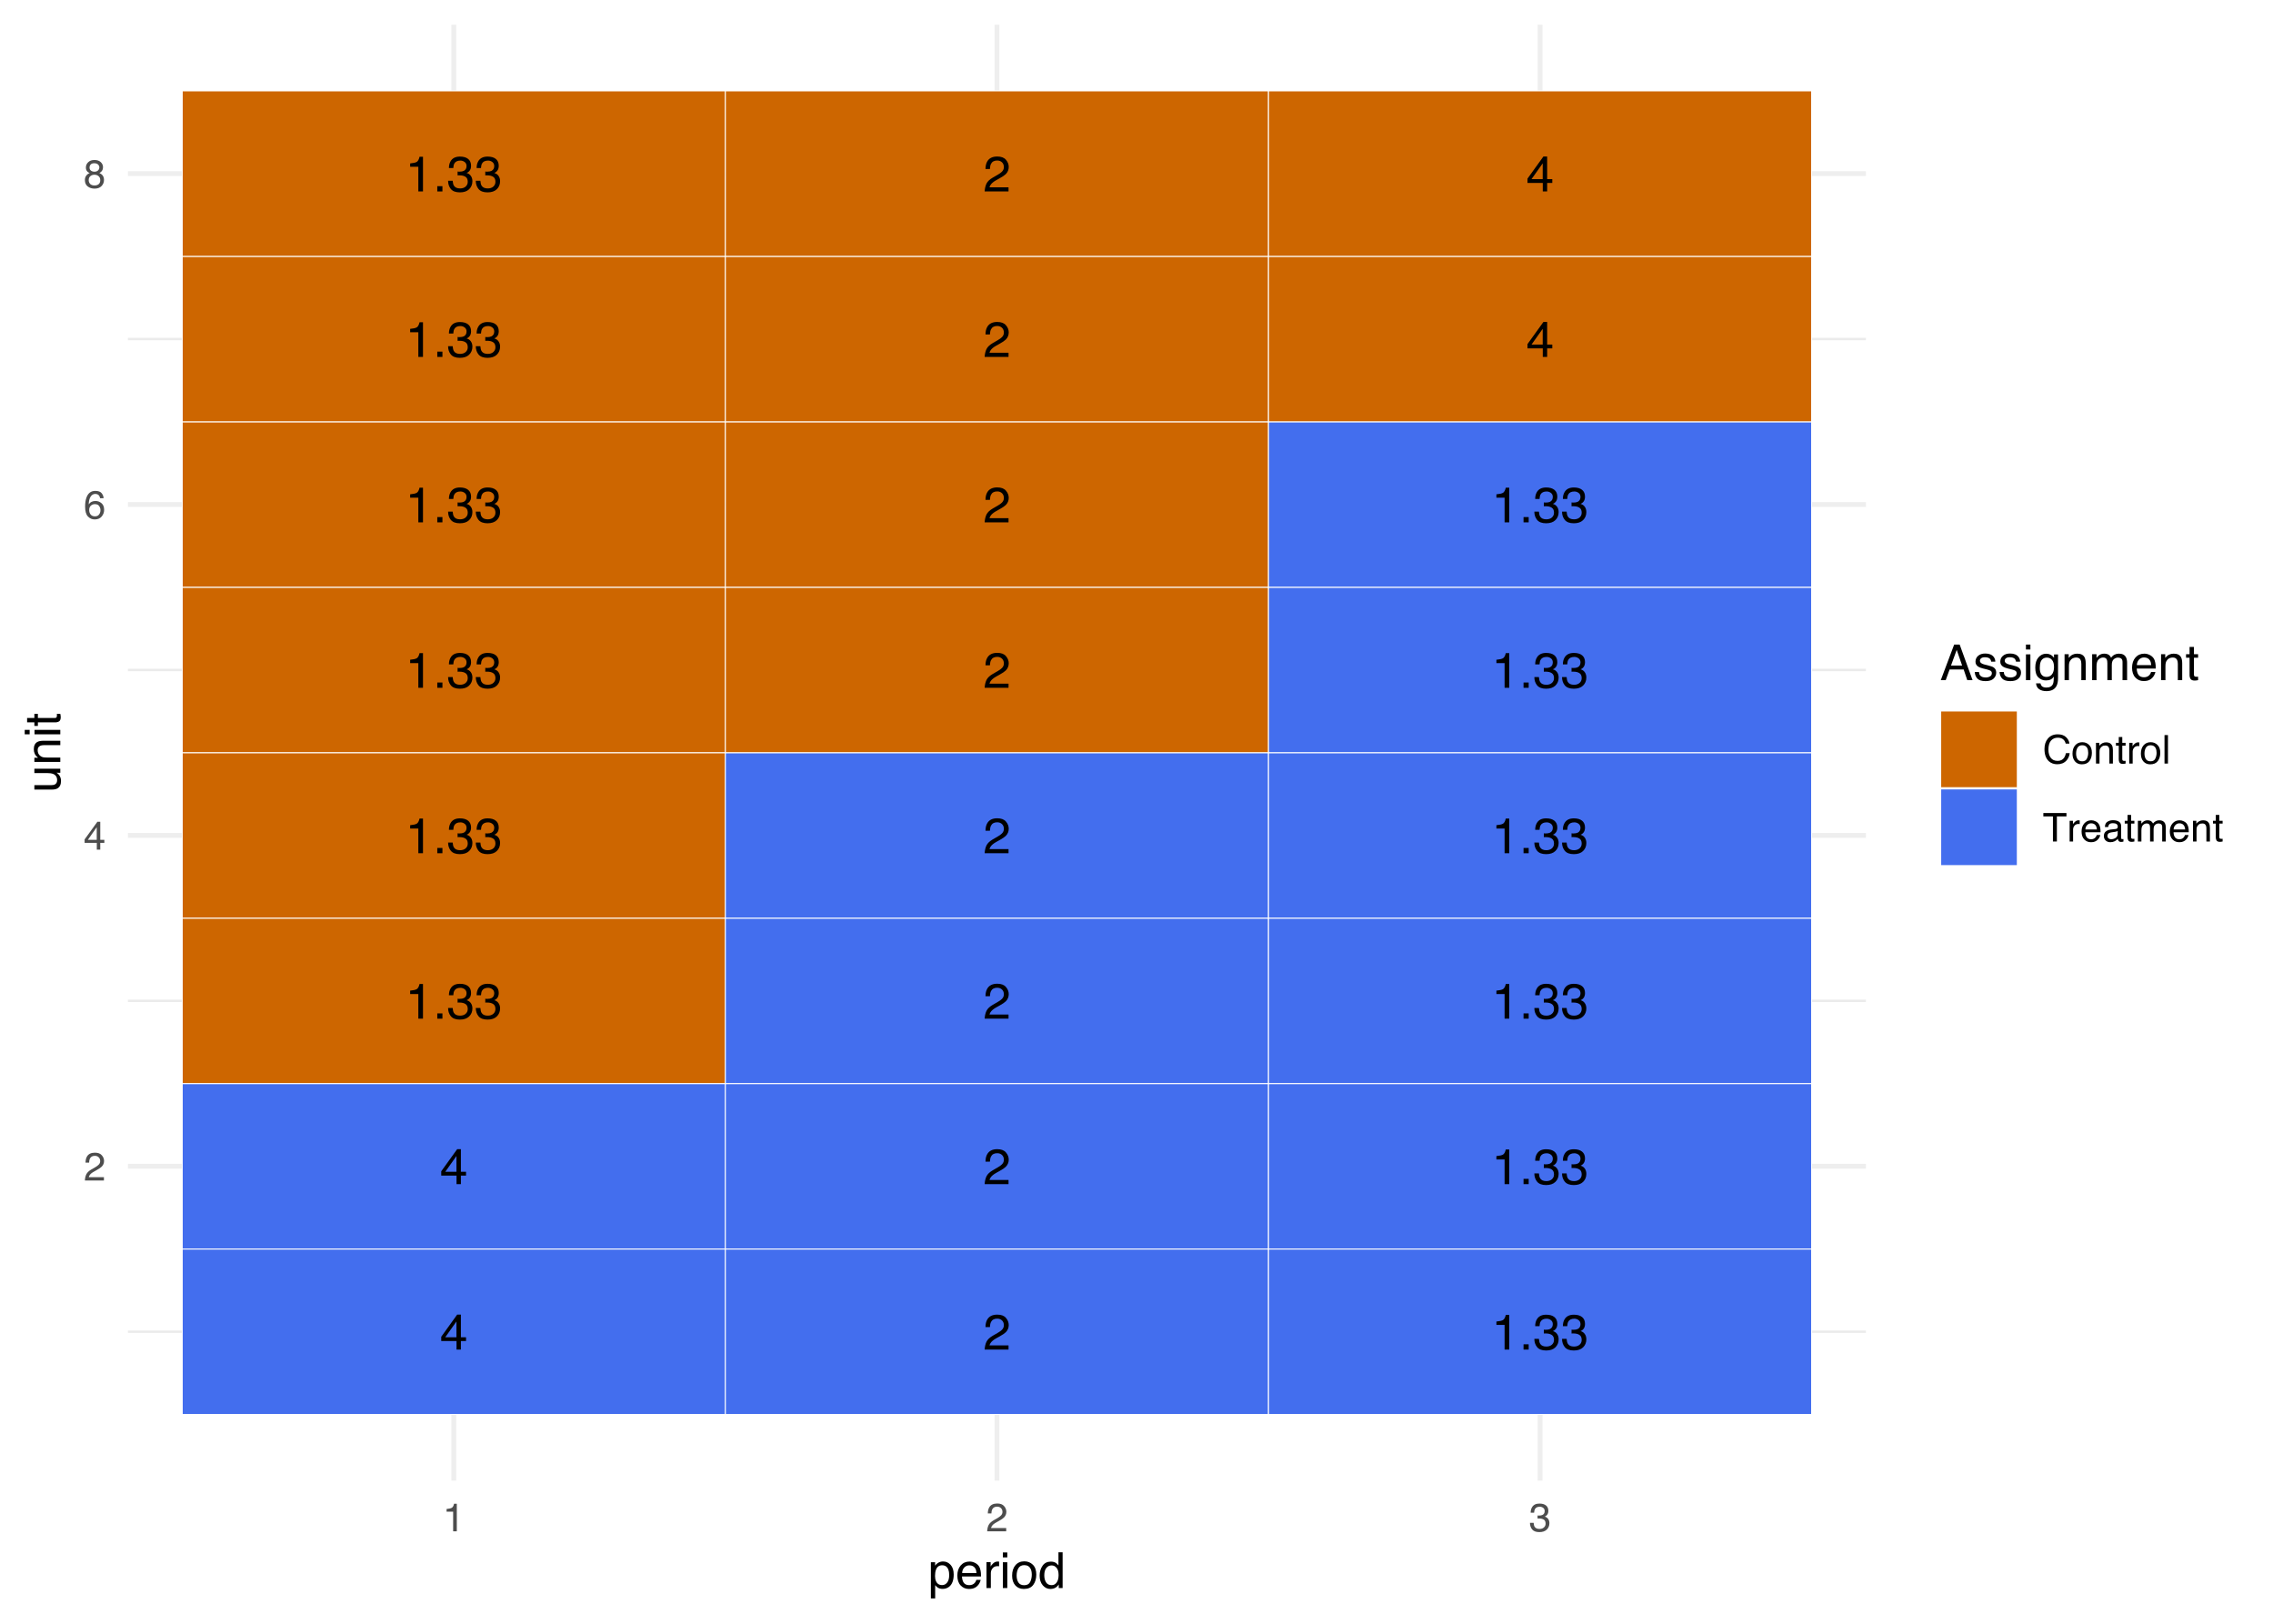 <?xml version="1.0" encoding="UTF-8"?>
<svg xmlns="http://www.w3.org/2000/svg" xmlns:xlink="http://www.w3.org/1999/xlink" width="504pt" height="360pt" viewBox="0 0 504 360" version="1.1">
<defs>
<g>
<symbol overflow="visible" id="glyph0-0">
<path style="stroke:none;" d="M 0.359 0 L 0.359 -7.922 L 6.641 -7.922 L 6.641 0 Z M 5.656 -1 L 5.656 -6.938 L 1.344 -6.938 L 1.344 -1 Z M 5.656 -1 "/>
</symbol>
<symbol overflow="visible" id="glyph0-1">
<path style="stroke:none;" d="M 3.656 -2.734 L 3.656 -6.234 L 1.172 -2.734 Z M 3.672 0 L 3.672 -1.891 L 0.281 -1.891 L 0.281 -2.844 L 3.812 -7.75 L 4.641 -7.75 L 4.641 -2.734 L 5.781 -2.734 L 5.781 -1.891 L 4.641 -1.891 L 4.641 0 Z M 3.672 0 "/>
</symbol>
<symbol overflow="visible" id="glyph0-2">
<path style="stroke:none;" d="M 0.344 0 C 0.383 -0.664 0.52 -1.242 0.75 -1.734 C 0.988 -2.223 1.457 -2.672 2.156 -3.078 L 3.188 -3.672 C 3.656 -3.941 3.984 -4.176 4.172 -4.375 C 4.461 -4.664 4.609 -5.004 4.609 -5.391 C 4.609 -5.836 4.473 -6.191 4.203 -6.453 C 3.93 -6.723 3.57 -6.859 3.125 -6.859 C 2.457 -6.859 2 -6.609 1.75 -6.109 C 1.613 -5.836 1.535 -5.461 1.516 -4.984 L 0.531 -4.984 C 0.539 -5.66 0.664 -6.207 0.906 -6.625 C 1.32 -7.375 2.066 -7.75 3.141 -7.75 C 4.016 -7.75 4.656 -7.508 5.062 -7.031 C 5.477 -6.551 5.688 -6.02 5.688 -5.438 C 5.688 -4.82 5.469 -4.289 5.031 -3.844 C 4.781 -3.594 4.328 -3.285 3.672 -2.922 L 2.938 -2.516 C 2.582 -2.316 2.305 -2.129 2.109 -1.953 C 1.742 -1.641 1.516 -1.297 1.422 -0.922 L 5.641 -0.922 L 5.641 0 Z M 0.344 0 "/>
</symbol>
<symbol overflow="visible" id="glyph0-3">
<path style="stroke:none;" d="M 1.062 -5.469 L 1.062 -6.219 C 1.758 -6.281 2.242 -6.391 2.516 -6.547 C 2.797 -6.711 3.004 -7.094 3.141 -7.688 L 3.906 -7.688 L 3.906 0 L 2.875 0 L 2.875 -5.469 Z M 1.062 -5.469 "/>
</symbol>
<symbol overflow="visible" id="glyph0-4">
<path style="stroke:none;" d="M 0.938 -1.172 L 2.078 -1.172 L 2.078 0 L 0.938 0 Z M 0.938 -1.172 "/>
</symbol>
<symbol overflow="visible" id="glyph0-5">
<path style="stroke:none;" d="M 2.875 0.203 C 1.957 0.203 1.289 -0.047 0.875 -0.547 C 0.469 -1.047 0.266 -1.656 0.266 -2.375 L 1.281 -2.375 C 1.32 -1.875 1.414 -1.508 1.562 -1.281 C 1.812 -0.875 2.266 -0.672 2.922 -0.672 C 3.43 -0.672 3.844 -0.805 4.156 -1.078 C 4.469 -1.359 4.625 -1.711 4.625 -2.141 C 4.625 -2.672 4.457 -3.039 4.125 -3.25 C 3.801 -3.469 3.348 -3.578 2.766 -3.578 C 2.703 -3.578 2.633 -3.578 2.562 -3.578 C 2.5 -3.578 2.438 -3.57 2.375 -3.562 L 2.375 -4.422 C 2.477 -4.41 2.562 -4.398 2.625 -4.391 C 2.695 -4.391 2.77 -4.391 2.844 -4.391 C 3.207 -4.391 3.508 -4.445 3.75 -4.562 C 4.156 -4.77 4.359 -5.129 4.359 -5.641 C 4.359 -6.023 4.219 -6.32 3.938 -6.531 C 3.664 -6.738 3.352 -6.844 3 -6.844 C 2.344 -6.844 1.895 -6.629 1.656 -6.203 C 1.52 -5.961 1.441 -5.625 1.422 -5.188 L 0.453 -5.188 C 0.453 -5.758 0.566 -6.25 0.797 -6.656 C 1.191 -7.375 1.891 -7.734 2.891 -7.734 C 3.68 -7.734 4.289 -7.555 4.719 -7.203 C 5.145 -6.859 5.359 -6.352 5.359 -5.688 C 5.359 -5.207 5.234 -4.82 4.984 -4.531 C 4.828 -4.344 4.625 -4.195 4.375 -4.094 C 4.781 -3.988 5.094 -3.773 5.312 -3.453 C 5.539 -3.141 5.656 -2.75 5.656 -2.281 C 5.656 -1.551 5.41 -0.953 4.922 -0.484 C 4.441 -0.023 3.758 0.203 2.875 0.203 Z M 2.875 0.203 "/>
</symbol>
<symbol overflow="visible" id="glyph1-0">
<path style="stroke:none;" d="M 0.281 0 L 0.281 -6.312 L 5.297 -6.312 L 5.297 0 Z M 4.5 -0.797 L 4.5 -5.516 L 1.078 -5.516 L 1.078 -0.797 Z M 4.5 -0.797 "/>
</symbol>
<symbol overflow="visible" id="glyph1-1">
<path style="stroke:none;" d="M 0.281 0 C 0.301 -0.531 0.406 -0.988 0.594 -1.375 C 0.789 -1.77 1.164 -2.129 1.719 -2.453 L 2.547 -2.922 C 2.91 -3.141 3.164 -3.328 3.312 -3.484 C 3.551 -3.711 3.672 -3.984 3.672 -4.297 C 3.672 -4.648 3.562 -4.93 3.344 -5.141 C 3.133 -5.359 2.848 -5.469 2.484 -5.469 C 1.961 -5.469 1.598 -5.266 1.391 -4.859 C 1.285 -4.648 1.227 -4.352 1.219 -3.969 L 0.422 -3.969 C 0.43 -4.5 0.531 -4.938 0.719 -5.281 C 1.051 -5.875 1.645 -6.172 2.5 -6.172 C 3.195 -6.172 3.707 -5.977 4.031 -5.594 C 4.363 -5.219 4.531 -4.797 4.531 -4.328 C 4.531 -3.836 4.352 -3.414 4 -3.062 C 3.801 -2.863 3.441 -2.617 2.922 -2.328 L 2.344 -2 C 2.062 -1.844 1.836 -1.695 1.672 -1.562 C 1.391 -1.312 1.211 -1.035 1.141 -0.734 L 4.5 -0.734 L 4.5 0 Z M 0.281 0 "/>
</symbol>
<symbol overflow="visible" id="glyph1-2">
<path style="stroke:none;" d="M 2.906 -2.172 L 2.906 -4.969 L 0.938 -2.172 Z M 2.922 0 L 2.922 -1.5 L 0.219 -1.5 L 0.219 -2.266 L 3.047 -6.172 L 3.688 -6.172 L 3.688 -2.172 L 4.594 -2.172 L 4.594 -1.5 L 3.688 -1.5 L 3.688 0 Z M 2.922 0 "/>
</symbol>
<symbol overflow="visible" id="glyph1-3">
<path style="stroke:none;" d="M 2.578 -6.172 C 3.266 -6.172 3.742 -5.992 4.016 -5.641 C 4.285 -5.285 4.422 -4.922 4.422 -4.547 L 3.656 -4.547 C 3.602 -4.785 3.531 -4.973 3.438 -5.109 C 3.25 -5.367 2.961 -5.5 2.578 -5.5 C 2.148 -5.5 1.805 -5.297 1.547 -4.891 C 1.297 -4.492 1.156 -3.926 1.125 -3.188 C 1.301 -3.445 1.523 -3.641 1.797 -3.766 C 2.047 -3.879 2.32 -3.938 2.625 -3.938 C 3.133 -3.938 3.582 -3.77 3.969 -3.438 C 4.352 -3.113 4.547 -2.625 4.547 -1.969 C 4.547 -1.414 4.363 -0.922 4 -0.484 C 3.633 -0.055 3.117 0.156 2.453 0.156 C 1.867 0.156 1.367 -0.062 0.953 -0.5 C 0.535 -0.938 0.328 -1.672 0.328 -2.703 C 0.328 -3.461 0.422 -4.109 0.609 -4.641 C 0.961 -5.66 1.617 -6.172 2.578 -6.172 Z M 2.516 -0.531 C 2.922 -0.531 3.223 -0.664 3.422 -0.938 C 3.629 -1.207 3.734 -1.531 3.734 -1.906 C 3.734 -2.219 3.641 -2.516 3.453 -2.797 C 3.273 -3.086 2.953 -3.234 2.484 -3.234 C 2.148 -3.234 1.859 -3.125 1.609 -2.906 C 1.359 -2.688 1.234 -2.352 1.234 -1.906 C 1.234 -1.52 1.344 -1.191 1.562 -0.922 C 1.789 -0.66 2.109 -0.531 2.516 -0.531 Z M 2.516 -0.531 "/>
</symbol>
<symbol overflow="visible" id="glyph1-4">
<path style="stroke:none;" d="M 2.391 -3.578 C 2.734 -3.578 3 -3.672 3.188 -3.859 C 3.383 -4.047 3.484 -4.273 3.484 -4.547 C 3.484 -4.773 3.391 -4.984 3.203 -5.172 C 3.016 -5.359 2.734 -5.453 2.359 -5.453 C 1.992 -5.453 1.727 -5.359 1.562 -5.172 C 1.395 -4.984 1.312 -4.758 1.312 -4.5 C 1.312 -4.207 1.414 -3.977 1.625 -3.812 C 1.844 -3.656 2.098 -3.578 2.391 -3.578 Z M 2.438 -0.531 C 2.801 -0.531 3.098 -0.625 3.328 -0.812 C 3.566 -1.008 3.688 -1.301 3.688 -1.688 C 3.688 -2.082 3.562 -2.383 3.312 -2.594 C 3.07 -2.801 2.766 -2.906 2.391 -2.906 C 2.016 -2.906 1.707 -2.797 1.469 -2.578 C 1.238 -2.367 1.125 -2.078 1.125 -1.703 C 1.125 -1.391 1.227 -1.113 1.438 -0.875 C 1.656 -0.645 1.988 -0.531 2.438 -0.531 Z M 1.344 -3.281 C 1.125 -3.375 0.957 -3.477 0.844 -3.594 C 0.613 -3.82 0.5 -4.125 0.5 -4.5 C 0.5 -4.957 0.664 -5.348 1 -5.672 C 1.332 -6.004 1.801 -6.172 2.406 -6.172 C 3 -6.172 3.461 -6.016 3.797 -5.703 C 4.129 -5.391 4.297 -5.023 4.297 -4.609 C 4.297 -4.223 4.195 -3.914 4 -3.688 C 3.895 -3.551 3.727 -3.414 3.5 -3.281 C 3.758 -3.164 3.961 -3.031 4.109 -2.875 C 4.379 -2.594 4.516 -2.223 4.516 -1.766 C 4.516 -1.223 4.332 -0.766 3.969 -0.391 C 3.602 -0.016 3.086 0.172 2.422 0.172 C 1.828 0.172 1.32 0.008 0.906 -0.312 C 0.488 -0.633 0.281 -1.109 0.281 -1.734 C 0.281 -2.086 0.367 -2.395 0.547 -2.656 C 0.723 -2.926 0.988 -3.133 1.344 -3.281 Z M 1.344 -3.281 "/>
</symbol>
<symbol overflow="visible" id="glyph1-5">
<path style="stroke:none;" d="M 0.844 -4.359 L 0.844 -4.953 C 1.395 -5.004 1.781 -5.094 2 -5.219 C 2.227 -5.344 2.395 -5.645 2.5 -6.125 L 3.109 -6.125 L 3.109 0 L 2.297 0 L 2.297 -4.359 Z M 0.844 -4.359 "/>
</symbol>
<symbol overflow="visible" id="glyph1-6">
<path style="stroke:none;" d="M 2.281 0.172 C 1.551 0.172 1.02 -0.023 0.688 -0.422 C 0.363 -0.828 0.203 -1.316 0.203 -1.891 L 1.016 -1.891 C 1.047 -1.492 1.117 -1.203 1.234 -1.016 C 1.441 -0.691 1.805 -0.531 2.328 -0.531 C 2.734 -0.531 3.055 -0.641 3.297 -0.859 C 3.547 -1.078 3.672 -1.359 3.672 -1.703 C 3.672 -2.129 3.539 -2.426 3.281 -2.594 C 3.031 -2.758 2.672 -2.844 2.203 -2.844 C 2.148 -2.844 2.098 -2.844 2.047 -2.844 C 1.992 -2.844 1.941 -2.844 1.891 -2.844 L 1.891 -3.516 C 1.973 -3.516 2.039 -3.508 2.094 -3.5 C 2.145 -3.5 2.203 -3.5 2.266 -3.5 C 2.555 -3.5 2.797 -3.547 2.984 -3.641 C 3.305 -3.797 3.469 -4.082 3.469 -4.5 C 3.469 -4.801 3.359 -5.035 3.141 -5.203 C 2.922 -5.367 2.672 -5.453 2.391 -5.453 C 1.867 -5.453 1.508 -5.281 1.312 -4.938 C 1.207 -4.75 1.145 -4.477 1.125 -4.125 L 0.359 -4.125 C 0.359 -4.582 0.453 -4.973 0.641 -5.297 C 0.953 -5.867 1.504 -6.156 2.297 -6.156 C 2.93 -6.156 3.422 -6.016 3.766 -5.734 C 4.109 -5.461 4.281 -5.062 4.281 -4.531 C 4.281 -4.145 4.176 -3.836 3.969 -3.609 C 3.844 -3.461 3.68 -3.348 3.484 -3.266 C 3.805 -3.172 4.055 -3 4.234 -2.75 C 4.422 -2.5 4.516 -2.191 4.516 -1.828 C 4.516 -1.234 4.316 -0.75 3.922 -0.375 C 3.535 -0.008 2.988 0.172 2.281 0.172 Z M 2.281 0.172 "/>
</symbol>
<symbol overflow="visible" id="glyph1-7">
<path style="stroke:none;" d="M 3.328 -6.484 C 4.129 -6.484 4.75 -6.27 5.188 -5.844 C 5.625 -5.426 5.867 -4.953 5.922 -4.422 L 5.094 -4.422 C 5 -4.828 4.812 -5.145 4.531 -5.375 C 4.25 -5.613 3.852 -5.734 3.344 -5.734 C 2.719 -5.734 2.211 -5.516 1.828 -5.078 C 1.453 -4.641 1.266 -3.973 1.266 -3.078 C 1.266 -2.336 1.438 -1.738 1.781 -1.281 C 2.125 -0.82 2.633 -0.594 3.312 -0.594 C 3.945 -0.594 4.43 -0.832 4.766 -1.312 C 4.93 -1.57 5.062 -1.906 5.156 -2.312 L 5.984 -2.312 C 5.91 -1.656 5.664 -1.102 5.25 -0.656 C 4.75 -0.113 4.07 0.156 3.219 0.156 C 2.488 0.156 1.875 -0.062 1.375 -0.5 C 0.719 -1.094 0.391 -2 0.391 -3.219 C 0.391 -4.156 0.633 -4.922 1.125 -5.516 C 1.656 -6.16 2.391 -6.484 3.328 -6.484 Z M 3.156 -6.484 Z M 3.156 -6.484 "/>
</symbol>
<symbol overflow="visible" id="glyph1-8">
<path style="stroke:none;" d="M 2.391 -0.5 C 2.898 -0.5 3.25 -0.691 3.438 -1.078 C 3.633 -1.461 3.734 -1.895 3.734 -2.375 C 3.734 -2.801 3.664 -3.148 3.531 -3.422 C 3.312 -3.848 2.938 -4.062 2.406 -4.062 C 1.926 -4.062 1.578 -3.879 1.359 -3.516 C 1.148 -3.16 1.047 -2.727 1.047 -2.219 C 1.047 -1.727 1.148 -1.316 1.359 -0.984 C 1.578 -0.66 1.922 -0.5 2.391 -0.5 Z M 2.422 -4.734 C 3.016 -4.734 3.516 -4.535 3.922 -4.141 C 4.336 -3.742 4.547 -3.16 4.547 -2.391 C 4.547 -1.648 4.363 -1.035 4 -0.547 C 3.633 -0.066 3.07 0.172 2.312 0.172 C 1.688 0.172 1.188 -0.039 0.812 -0.469 C 0.438 -0.895 0.25 -1.473 0.25 -2.203 C 0.25 -2.973 0.445 -3.586 0.844 -4.047 C 1.238 -4.504 1.766 -4.734 2.422 -4.734 Z M 2.391 -4.719 Z M 2.391 -4.719 "/>
</symbol>
<symbol overflow="visible" id="glyph1-9">
<path style="stroke:none;" d="M 0.562 -4.594 L 1.297 -4.594 L 1.297 -3.953 C 1.516 -4.211 1.742 -4.398 1.984 -4.516 C 2.234 -4.641 2.508 -4.703 2.812 -4.703 C 3.457 -4.703 3.895 -4.473 4.125 -4.016 C 4.25 -3.766 4.312 -3.41 4.312 -2.953 L 4.312 0 L 3.531 0 L 3.531 -2.906 C 3.531 -3.176 3.488 -3.398 3.406 -3.578 C 3.27 -3.859 3.02 -4 2.656 -4 C 2.477 -4 2.328 -3.984 2.203 -3.953 C 1.992 -3.891 1.812 -3.766 1.656 -3.578 C 1.52 -3.422 1.43 -3.258 1.391 -3.094 C 1.359 -2.938 1.344 -2.707 1.344 -2.406 L 1.344 0 L 0.562 0 Z M 2.391 -4.719 Z M 2.391 -4.719 "/>
</symbol>
<symbol overflow="visible" id="glyph1-10">
<path style="stroke:none;" d="M 0.719 -5.891 L 1.5 -5.891 L 1.5 -4.594 L 2.234 -4.594 L 2.234 -3.969 L 1.5 -3.969 L 1.5 -0.969 C 1.5 -0.801 1.555 -0.691 1.672 -0.641 C 1.723 -0.609 1.82 -0.594 1.969 -0.594 C 2 -0.594 2.035 -0.594 2.078 -0.594 C 2.129 -0.594 2.18 -0.598 2.234 -0.609 L 2.234 0 C 2.148 0.02 2.055 0.035 1.953 0.047 C 1.859 0.066 1.758 0.078 1.656 0.078 C 1.289 0.078 1.039 -0.016 0.906 -0.203 C 0.781 -0.391 0.719 -0.629 0.719 -0.922 L 0.719 -3.969 L 0.094 -3.969 L 0.094 -4.594 L 0.719 -4.594 Z M 0.719 -5.891 "/>
</symbol>
<symbol overflow="visible" id="glyph1-11">
<path style="stroke:none;" d="M 0.594 -4.594 L 1.328 -4.594 L 1.328 -3.812 C 1.379 -3.957 1.523 -4.141 1.766 -4.359 C 2.004 -4.586 2.273 -4.703 2.578 -4.703 C 2.586 -4.703 2.609 -4.695 2.641 -4.688 C 2.68 -4.688 2.742 -4.688 2.828 -4.688 L 2.828 -3.859 C 2.773 -3.867 2.727 -3.875 2.688 -3.875 C 2.656 -3.883 2.617 -3.891 2.578 -3.891 C 2.18 -3.891 1.879 -3.766 1.672 -3.516 C 1.461 -3.266 1.359 -2.973 1.359 -2.641 L 1.359 0 L 0.594 0 Z M 0.594 -4.594 "/>
</symbol>
<symbol overflow="visible" id="glyph1-12">
<path style="stroke:none;" d="M 0.594 -6.312 L 1.359 -6.312 L 1.359 0 L 0.594 0 Z M 0.594 -6.312 "/>
</symbol>
<symbol overflow="visible" id="glyph1-13">
<path style="stroke:none;" d="M 5.266 -6.312 L 5.266 -5.562 L 3.141 -5.562 L 3.141 0 L 2.266 0 L 2.266 -5.562 L 0.141 -5.562 L 0.141 -6.312 Z M 5.266 -6.312 "/>
</symbol>
<symbol overflow="visible" id="glyph1-14">
<path style="stroke:none;" d="M 2.484 -4.703 C 2.805 -4.703 3.117 -4.625 3.422 -4.469 C 3.734 -4.32 3.969 -4.125 4.125 -3.875 C 4.281 -3.645 4.383 -3.375 4.438 -3.062 C 4.488 -2.852 4.516 -2.516 4.516 -2.047 L 1.141 -2.047 C 1.148 -1.586 1.258 -1.211 1.469 -0.922 C 1.676 -0.641 1.992 -0.5 2.422 -0.5 C 2.828 -0.5 3.148 -0.633 3.391 -0.906 C 3.523 -1.062 3.625 -1.238 3.688 -1.438 L 4.453 -1.438 C 4.43 -1.27 4.363 -1.082 4.25 -0.875 C 4.133 -0.664 4.004 -0.5 3.859 -0.375 C 3.629 -0.145 3.344 0.008 3 0.094 C 2.812 0.133 2.598 0.156 2.359 0.156 C 1.785 0.156 1.301 -0.051 0.906 -0.469 C 0.508 -0.883 0.312 -1.469 0.312 -2.219 C 0.312 -2.945 0.508 -3.539 0.906 -4 C 1.312 -4.469 1.836 -4.703 2.484 -4.703 Z M 3.719 -2.672 C 3.688 -3.004 3.613 -3.27 3.5 -3.469 C 3.281 -3.844 2.926 -4.031 2.438 -4.031 C 2.082 -4.031 1.785 -3.898 1.547 -3.641 C 1.305 -3.391 1.176 -3.066 1.156 -2.672 Z M 2.406 -4.719 Z M 2.406 -4.719 "/>
</symbol>
<symbol overflow="visible" id="glyph1-15">
<path style="stroke:none;" d="M 1.156 -1.219 C 1.156 -1 1.238 -0.82 1.406 -0.688 C 1.57 -0.562 1.766 -0.5 1.984 -0.5 C 2.254 -0.5 2.52 -0.562 2.781 -0.688 C 3.207 -0.895 3.422 -1.238 3.422 -1.719 L 3.422 -2.344 C 3.328 -2.281 3.203 -2.227 3.047 -2.188 C 2.898 -2.145 2.754 -2.117 2.609 -2.109 L 2.141 -2.047 C 1.867 -2.004 1.66 -1.945 1.516 -1.875 C 1.273 -1.738 1.156 -1.52 1.156 -1.219 Z M 3.031 -2.781 C 3.207 -2.812 3.328 -2.891 3.391 -3.016 C 3.422 -3.078 3.438 -3.176 3.438 -3.312 C 3.438 -3.57 3.344 -3.758 3.156 -3.875 C 2.969 -4 2.703 -4.062 2.359 -4.062 C 1.953 -4.062 1.664 -3.953 1.5 -3.734 C 1.406 -3.609 1.344 -3.43 1.312 -3.203 L 0.594 -3.203 C 0.602 -3.766 0.785 -4.156 1.141 -4.375 C 1.492 -4.602 1.906 -4.719 2.375 -4.719 C 2.914 -4.719 3.352 -4.613 3.688 -4.406 C 4.02 -4.195 4.188 -3.875 4.188 -3.438 L 4.188 -0.797 C 4.188 -0.711 4.203 -0.645 4.234 -0.594 C 4.273 -0.551 4.348 -0.531 4.453 -0.531 C 4.484 -0.531 4.52 -0.531 4.562 -0.531 C 4.602 -0.531 4.648 -0.535 4.703 -0.547 L 4.703 0.016 C 4.578 0.055 4.484 0.078 4.422 0.078 C 4.359 0.086 4.273 0.094 4.172 0.094 C 3.898 0.094 3.707 0 3.594 -0.188 C 3.531 -0.281 3.484 -0.422 3.453 -0.609 C 3.297 -0.398 3.07 -0.219 2.781 -0.062 C 2.488 0.082 2.16 0.156 1.797 0.156 C 1.367 0.156 1.02 0.023 0.75 -0.234 C 0.488 -0.492 0.359 -0.816 0.359 -1.203 C 0.359 -1.629 0.488 -1.957 0.75 -2.188 C 1.02 -2.426 1.367 -2.578 1.797 -2.641 Z M 2.391 -4.719 Z M 2.391 -4.719 "/>
</symbol>
<symbol overflow="visible" id="glyph1-16">
<path style="stroke:none;" d="M 0.562 -4.594 L 1.328 -4.594 L 1.328 -3.953 C 1.516 -4.172 1.68 -4.332 1.828 -4.438 C 2.086 -4.613 2.379 -4.703 2.703 -4.703 C 3.066 -4.703 3.359 -4.613 3.578 -4.438 C 3.703 -4.332 3.816 -4.18 3.922 -3.984 C 4.098 -4.223 4.301 -4.398 4.531 -4.516 C 4.758 -4.641 5.02 -4.703 5.312 -4.703 C 5.926 -4.703 6.348 -4.477 6.578 -4.031 C 6.691 -3.789 6.75 -3.469 6.75 -3.062 L 6.75 0 L 5.953 0 L 5.953 -3.203 C 5.953 -3.504 5.875 -3.711 5.719 -3.828 C 5.57 -3.941 5.383 -4 5.156 -4 C 4.852 -4 4.594 -3.895 4.375 -3.688 C 4.156 -3.488 4.047 -3.148 4.047 -2.672 L 4.047 0 L 3.266 0 L 3.266 -3 C 3.266 -3.312 3.227 -3.539 3.156 -3.688 C 3.039 -3.895 2.82 -4 2.5 -4 C 2.207 -4 1.941 -3.883 1.703 -3.656 C 1.461 -3.438 1.344 -3.031 1.344 -2.438 L 1.344 0 L 0.562 0 Z M 0.562 -4.594 "/>
</symbol>
<symbol overflow="visible" id="glyph2-0">
<path style="stroke:none;" d="M 0.359 0 L 0.359 -7.891 L 6.625 -7.891 L 6.625 0 Z M 5.625 -0.984 L 5.625 -6.906 L 1.344 -6.906 L 1.344 -0.984 Z M 5.625 -0.984 "/>
</symbol>
<symbol overflow="visible" id="glyph2-1">
<path style="stroke:none;" d="M 3.141 -0.656 C 3.586 -0.656 3.957 -0.844 4.25 -1.219 C 4.551 -1.594 4.703 -2.156 4.703 -2.906 C 4.703 -3.363 4.641 -3.758 4.516 -4.094 C 4.266 -4.727 3.805 -5.047 3.141 -5.047 C 2.461 -5.047 2.004 -4.711 1.766 -4.047 C 1.629 -3.68 1.562 -3.223 1.562 -2.672 C 1.562 -2.234 1.629 -1.859 1.766 -1.547 C 2.016 -0.953 2.473 -0.656 3.141 -0.656 Z M 0.641 -5.719 L 1.578 -5.719 L 1.578 -4.969 C 1.766 -5.227 1.973 -5.426 2.203 -5.562 C 2.535 -5.781 2.922 -5.891 3.359 -5.891 C 4.004 -5.891 4.555 -5.641 5.016 -5.141 C 5.473 -4.641 5.703 -3.926 5.703 -3 C 5.703 -1.75 5.375 -0.852 4.719 -0.312 C 4.301 0.02 3.816 0.188 3.266 0.188 C 2.828 0.188 2.461 0.094 2.172 -0.094 C 2.004 -0.195 1.812 -0.379 1.594 -0.641 L 1.594 2.297 L 0.641 2.297 Z M 0.641 -5.719 "/>
</symbol>
<symbol overflow="visible" id="glyph2-2">
<path style="stroke:none;" d="M 3.109 -5.875 C 3.516 -5.875 3.906 -5.781 4.281 -5.594 C 4.664 -5.406 4.961 -5.156 5.172 -4.844 C 5.359 -4.562 5.484 -4.223 5.547 -3.828 C 5.609 -3.566 5.641 -3.145 5.641 -2.562 L 1.422 -2.562 C 1.441 -1.977 1.578 -1.508 1.828 -1.156 C 2.086 -0.812 2.488 -0.641 3.031 -0.641 C 3.539 -0.641 3.945 -0.805 4.25 -1.141 C 4.414 -1.328 4.535 -1.551 4.609 -1.812 L 5.562 -1.812 C 5.531 -1.594 5.441 -1.352 5.297 -1.094 C 5.16 -0.832 5.004 -0.625 4.828 -0.469 C 4.535 -0.176 4.176 0.02 3.75 0.125 C 3.508 0.176 3.242 0.203 2.953 0.203 C 2.234 0.203 1.625 -0.055 1.125 -0.578 C 0.633 -1.098 0.391 -1.828 0.391 -2.766 C 0.391 -3.691 0.641 -4.441 1.141 -5.016 C 1.641 -5.586 2.297 -5.875 3.109 -5.875 Z M 4.641 -3.328 C 4.609 -3.754 4.52 -4.094 4.375 -4.344 C 4.102 -4.801 3.66 -5.031 3.047 -5.031 C 2.598 -5.031 2.223 -4.867 1.922 -4.547 C 1.629 -4.234 1.473 -3.828 1.453 -3.328 Z M 3.016 -5.891 Z M 3.016 -5.891 "/>
</symbol>
<symbol overflow="visible" id="glyph2-3">
<path style="stroke:none;" d="M 0.734 -5.75 L 1.656 -5.75 L 1.656 -4.766 C 1.727 -4.953 1.91 -5.18 2.203 -5.453 C 2.492 -5.734 2.832 -5.875 3.219 -5.875 C 3.238 -5.875 3.27 -5.875 3.312 -5.875 C 3.352 -5.875 3.426 -5.867 3.531 -5.859 L 3.531 -4.828 C 3.477 -4.836 3.426 -4.844 3.375 -4.844 C 3.32 -4.852 3.27 -4.859 3.219 -4.859 C 2.727 -4.859 2.352 -4.703 2.094 -4.391 C 1.832 -4.078 1.703 -3.719 1.703 -3.312 L 1.703 0 L 0.734 0 Z M 0.734 -5.75 "/>
</symbol>
<symbol overflow="visible" id="glyph2-4">
<path style="stroke:none;" d="M 0.703 -5.719 L 1.688 -5.719 L 1.688 0 L 0.703 0 Z M 0.703 -7.891 L 1.688 -7.891 L 1.688 -6.797 L 0.703 -6.797 Z M 0.703 -7.891 "/>
</symbol>
<symbol overflow="visible" id="glyph2-5">
<path style="stroke:none;" d="M 2.984 -0.625 C 3.629 -0.625 4.07 -0.863 4.312 -1.344 C 4.551 -1.832 4.672 -2.375 4.672 -2.969 C 4.672 -3.508 4.582 -3.945 4.406 -4.281 C 4.133 -4.812 3.664 -5.078 3 -5.078 C 2.406 -5.078 1.973 -4.848 1.703 -4.391 C 1.441 -3.941 1.312 -3.398 1.312 -2.766 C 1.312 -2.148 1.441 -1.641 1.703 -1.234 C 1.973 -0.828 2.398 -0.625 2.984 -0.625 Z M 3.031 -5.922 C 3.77 -5.922 4.395 -5.672 4.906 -5.172 C 5.414 -4.68 5.672 -3.957 5.672 -3 C 5.672 -2.07 5.445 -1.305 5 -0.703 C 4.551 -0.098 3.852 0.203 2.906 0.203 C 2.113 0.203 1.484 -0.062 1.016 -0.594 C 0.547 -1.125 0.312 -1.844 0.312 -2.75 C 0.312 -3.719 0.555 -4.488 1.047 -5.062 C 1.535 -5.633 2.195 -5.922 3.031 -5.922 Z M 3 -5.891 Z M 3 -5.891 "/>
</symbol>
<symbol overflow="visible" id="glyph2-6">
<path style="stroke:none;" d="M 1.328 -2.812 C 1.328 -2.195 1.457 -1.68 1.719 -1.266 C 1.977 -0.848 2.395 -0.641 2.969 -0.641 C 3.414 -0.641 3.781 -0.832 4.062 -1.219 C 4.352 -1.602 4.5 -2.156 4.5 -2.875 C 4.5 -3.602 4.348 -4.141 4.047 -4.484 C 3.754 -4.836 3.391 -5.016 2.953 -5.016 C 2.473 -5.016 2.082 -4.828 1.781 -4.453 C 1.477 -4.078 1.328 -3.531 1.328 -2.812 Z M 2.781 -5.859 C 3.219 -5.859 3.586 -5.766 3.891 -5.578 C 4.055 -5.473 4.25 -5.285 4.469 -5.016 L 4.469 -7.922 L 5.391 -7.922 L 5.391 0 L 4.531 0 L 4.531 -0.797 C 4.301 -0.441 4.031 -0.188 3.719 -0.031 C 3.414 0.125 3.066 0.203 2.672 0.203 C 2.023 0.203 1.469 -0.062 1 -0.594 C 0.531 -1.133 0.297 -1.852 0.297 -2.75 C 0.297 -3.594 0.508 -4.32 0.938 -4.938 C 1.363 -5.551 1.977 -5.859 2.781 -5.859 Z M 2.781 -5.859 "/>
</symbol>
<symbol overflow="visible" id="glyph2-7">
<path style="stroke:none;" d="M 4.891 -3.234 L 3.688 -6.719 L 2.422 -3.234 Z M 3.125 -7.891 L 4.344 -7.891 L 7.203 0 L 6.031 0 L 5.234 -2.359 L 2.109 -2.359 L 1.25 0 L 0.156 0 Z M 3.125 -7.891 "/>
</symbol>
<symbol overflow="visible" id="glyph2-8">
<path style="stroke:none;" d="M 1.281 -1.812 C 1.312 -1.488 1.395 -1.238 1.531 -1.062 C 1.77 -0.75 2.191 -0.594 2.797 -0.594 C 3.148 -0.594 3.461 -0.672 3.734 -0.828 C 4.004 -0.984 4.141 -1.223 4.141 -1.547 C 4.141 -1.797 4.031 -1.984 3.812 -2.109 C 3.676 -2.191 3.398 -2.285 2.984 -2.391 L 2.219 -2.578 C 1.727 -2.703 1.367 -2.836 1.141 -2.984 C 0.723 -3.254 0.516 -3.617 0.516 -4.078 C 0.516 -4.617 0.707 -5.055 1.094 -5.391 C 1.488 -5.734 2.02 -5.906 2.688 -5.906 C 3.551 -5.906 4.176 -5.648 4.562 -5.141 C 4.801 -4.816 4.914 -4.469 4.906 -4.094 L 4 -4.094 C 3.977 -4.312 3.898 -4.508 3.766 -4.688 C 3.547 -4.945 3.16 -5.078 2.609 -5.078 C 2.242 -5.078 1.969 -5.004 1.781 -4.859 C 1.594 -4.723 1.5 -4.539 1.5 -4.312 C 1.5 -4.062 1.625 -3.863 1.875 -3.719 C 2.008 -3.625 2.219 -3.539 2.5 -3.469 L 3.141 -3.312 C 3.836 -3.145 4.301 -2.984 4.531 -2.828 C 4.914 -2.578 5.109 -2.191 5.109 -1.672 C 5.109 -1.148 4.91 -0.703 4.516 -0.328 C 4.129 0.035 3.539 0.219 2.75 0.219 C 1.895 0.219 1.285 0.023 0.922 -0.359 C 0.566 -0.754 0.379 -1.238 0.359 -1.812 Z M 2.719 -5.891 Z M 2.719 -5.891 "/>
</symbol>
<symbol overflow="visible" id="glyph2-9">
<path style="stroke:none;" d="M 2.734 -5.859 C 3.191 -5.859 3.586 -5.742 3.922 -5.516 C 4.098 -5.391 4.285 -5.207 4.484 -4.969 L 4.484 -5.703 L 5.375 -5.703 L 5.375 -0.469 C 5.375 0.258 5.266 0.836 5.047 1.266 C 4.648 2.047 3.895 2.438 2.781 2.438 C 2.156 2.438 1.629 2.297 1.203 2.016 C 0.785 1.734 0.551 1.301 0.5 0.719 L 1.484 0.719 C 1.535 0.969 1.629 1.164 1.766 1.312 C 1.984 1.531 2.328 1.641 2.797 1.641 C 3.535 1.641 4.02 1.375 4.25 0.844 C 4.383 0.539 4.445 -0.004 4.438 -0.797 C 4.25 -0.504 4.016 -0.285 3.734 -0.141 C 3.461 -0.004 3.109 0.062 2.672 0.062 C 2.047 0.062 1.5 -0.156 1.031 -0.594 C 0.562 -1.031 0.328 -1.758 0.328 -2.781 C 0.328 -3.75 0.562 -4.504 1.031 -5.047 C 1.5 -5.586 2.066 -5.859 2.734 -5.859 Z M 4.484 -2.906 C 4.484 -3.613 4.332 -4.141 4.031 -4.484 C 3.738 -4.828 3.367 -5 2.922 -5 C 2.234 -5 1.766 -4.68 1.516 -4.047 C 1.391 -3.703 1.328 -3.254 1.328 -2.703 C 1.328 -2.055 1.457 -1.562 1.719 -1.219 C 1.977 -0.883 2.332 -0.719 2.781 -0.719 C 3.469 -0.719 3.957 -1.031 4.25 -1.656 C 4.406 -2.008 4.484 -2.426 4.484 -2.906 Z M 2.859 -5.891 Z M 2.859 -5.891 "/>
</symbol>
<symbol overflow="visible" id="glyph2-10">
<path style="stroke:none;" d="M 0.703 -5.75 L 1.625 -5.75 L 1.625 -4.938 C 1.895 -5.27 2.18 -5.508 2.484 -5.656 C 2.797 -5.801 3.133 -5.875 3.5 -5.875 C 4.32 -5.875 4.875 -5.594 5.156 -5.031 C 5.312 -4.719 5.391 -4.27 5.391 -3.688 L 5.391 0 L 4.422 0 L 4.422 -3.625 C 4.422 -3.977 4.367 -4.258 4.266 -4.469 C 4.086 -4.832 3.773 -5.016 3.328 -5.016 C 3.098 -5.016 2.91 -4.988 2.766 -4.938 C 2.492 -4.863 2.258 -4.707 2.062 -4.469 C 1.906 -4.281 1.801 -4.082 1.75 -3.875 C 1.695 -3.676 1.672 -3.391 1.672 -3.016 L 1.672 0 L 0.703 0 Z M 2.984 -5.891 Z M 2.984 -5.891 "/>
</symbol>
<symbol overflow="visible" id="glyph2-11">
<path style="stroke:none;" d="M 0.703 -5.75 L 1.672 -5.75 L 1.672 -4.938 C 1.898 -5.219 2.102 -5.422 2.281 -5.547 C 2.602 -5.766 2.969 -5.875 3.375 -5.875 C 3.832 -5.875 4.203 -5.766 4.484 -5.547 C 4.641 -5.41 4.781 -5.219 4.906 -4.969 C 5.125 -5.281 5.379 -5.508 5.672 -5.656 C 5.961 -5.801 6.285 -5.875 6.641 -5.875 C 7.41 -5.875 7.938 -5.598 8.219 -5.047 C 8.375 -4.742 8.453 -4.336 8.453 -3.828 L 8.453 0 L 7.438 0 L 7.438 -4 C 7.438 -4.383 7.344 -4.645 7.156 -4.781 C 6.969 -4.926 6.734 -5 6.453 -5 C 6.078 -5 5.75 -4.867 5.469 -4.609 C 5.195 -4.359 5.062 -3.938 5.062 -3.344 L 5.062 0 L 4.078 0 L 4.078 -3.75 C 4.078 -4.145 4.031 -4.43 3.938 -4.609 C 3.789 -4.879 3.52 -5.016 3.125 -5.016 C 2.758 -5.016 2.426 -4.867 2.125 -4.578 C 1.82 -4.297 1.672 -3.785 1.672 -3.047 L 1.672 0 L 0.703 0 Z M 0.703 -5.75 "/>
</symbol>
<symbol overflow="visible" id="glyph2-12">
<path style="stroke:none;" d="M 0.906 -7.359 L 1.875 -7.359 L 1.875 -5.75 L 2.797 -5.75 L 2.797 -4.969 L 1.875 -4.969 L 1.875 -1.203 C 1.875 -1.004 1.941 -0.875 2.078 -0.812 C 2.16 -0.77 2.285 -0.75 2.453 -0.75 C 2.504 -0.75 2.555 -0.75 2.609 -0.75 C 2.66 -0.75 2.723 -0.754 2.797 -0.766 L 2.797 0 C 2.68 0.031 2.562 0.051 2.438 0.062 C 2.32 0.082 2.195 0.094 2.062 0.094 C 1.613 0.094 1.305 -0.02 1.141 -0.25 C 0.984 -0.488 0.906 -0.789 0.906 -1.156 L 0.906 -4.969 L 0.125 -4.969 L 0.125 -5.75 L 0.906 -5.75 Z M 0.906 -7.359 "/>
</symbol>
<symbol overflow="visible" id="glyph3-0">
<path style="stroke:none;" d="M 0 -0.359 L -7.891 -0.359 L -7.891 -6.625 L 0 -6.625 Z M -0.984 -5.625 L -6.906 -5.625 L -6.906 -1.344 L -0.984 -1.344 Z M -0.984 -5.625 "/>
</symbol>
<symbol overflow="visible" id="glyph3-1">
<path style="stroke:none;" d="M -5.75 -1.672 L -1.938 -1.672 C -1.645 -1.672 -1.406 -1.719 -1.219 -1.812 C -0.875 -1.988 -0.703 -2.312 -0.703 -2.781 C -0.703 -3.445 -1 -3.906 -1.594 -4.156 C -1.914 -4.281 -2.359 -4.344 -2.922 -4.344 L -5.75 -4.344 L -5.75 -5.312 L 0 -5.312 L 0 -4.406 L -0.844 -4.422 C -0.625 -4.297 -0.441 -4.141 -0.297 -3.953 C 0.004 -3.578 0.156 -3.129 0.156 -2.609 C 0.156 -1.785 -0.117 -1.223 -0.672 -0.922 C -0.961 -0.766 -1.352 -0.688 -1.844 -0.688 L -5.75 -0.688 Z M -5.891 -3 Z M -5.891 -3 "/>
</symbol>
<symbol overflow="visible" id="glyph3-2">
<path style="stroke:none;" d="M -5.75 -0.703 L -5.75 -1.625 L -4.938 -1.625 C -5.27 -1.895 -5.508 -2.18 -5.656 -2.484 C -5.801 -2.797 -5.875 -3.133 -5.875 -3.5 C -5.875 -4.32 -5.594 -4.875 -5.031 -5.156 C -4.719 -5.312 -4.27 -5.391 -3.688 -5.391 L 0 -5.391 L 0 -4.422 L -3.625 -4.422 C -3.977 -4.422 -4.258 -4.367 -4.469 -4.266 C -4.832 -4.086 -5.016 -3.773 -5.016 -3.328 C -5.016 -3.098 -4.988 -2.91 -4.938 -2.766 C -4.863 -2.492 -4.707 -2.258 -4.469 -2.062 C -4.281 -1.906 -4.082 -1.801 -3.875 -1.75 C -3.676 -1.695 -3.391 -1.672 -3.016 -1.672 L 0 -1.672 L 0 -0.703 Z M -5.891 -2.984 Z M -5.891 -2.984 "/>
</symbol>
<symbol overflow="visible" id="glyph3-3">
<path style="stroke:none;" d="M -5.719 -0.703 L -5.719 -1.688 L 0 -1.688 L 0 -0.703 Z M -7.891 -0.703 L -7.891 -1.688 L -6.797 -1.688 L -6.797 -0.703 Z M -7.891 -0.703 "/>
</symbol>
<symbol overflow="visible" id="glyph3-4">
<path style="stroke:none;" d="M -7.359 -0.906 L -7.359 -1.875 L -5.75 -1.875 L -5.75 -2.797 L -4.969 -2.797 L -4.969 -1.875 L -1.203 -1.875 C -1.004 -1.875 -0.875 -1.941 -0.812 -2.078 C -0.77 -2.16 -0.75 -2.285 -0.75 -2.453 C -0.75 -2.504 -0.75 -2.555 -0.75 -2.609 C -0.75 -2.66 -0.754 -2.723 -0.766 -2.797 L 0 -2.797 C 0.031 -2.68 0.051 -2.562 0.062 -2.438 C 0.082 -2.32 0.094 -2.195 0.094 -2.062 C 0.094 -1.613 -0.02 -1.305 -0.25 -1.141 C -0.488 -0.984 -0.789 -0.906 -1.156 -0.906 L -4.969 -0.906 L -4.969 -0.125 L -5.75 -0.125 L -5.75 -0.906 Z M -7.359 -0.906 "/>
</symbol>
</g>
<clipPath id="clip1">
  <path d="M 28.367 294 L 413.738 294 L 413.738 296 L 28.367 296 Z M 28.367 294 "/>
</clipPath>
<clipPath id="clip2">
  <path d="M 28.367 221 L 413.738 221 L 413.738 223 L 28.367 223 Z M 28.367 221 "/>
</clipPath>
<clipPath id="clip3">
  <path d="M 28.367 148 L 413.738 148 L 413.738 149 L 28.367 149 Z M 28.367 148 "/>
</clipPath>
<clipPath id="clip4">
  <path d="M 28.367 74 L 413.738 74 L 413.738 76 L 28.367 76 Z M 28.367 74 "/>
</clipPath>
<clipPath id="clip5">
  <path d="M 28.367 258 L 413.738 258 L 413.738 260 L 28.367 260 Z M 28.367 258 "/>
</clipPath>
<clipPath id="clip6">
  <path d="M 28.367 184 L 413.738 184 L 413.738 186 L 28.367 186 Z M 28.367 184 "/>
</clipPath>
<clipPath id="clip7">
  <path d="M 28.367 111 L 413.738 111 L 413.738 113 L 28.367 113 Z M 28.367 111 "/>
</clipPath>
<clipPath id="clip8">
  <path d="M 28.367 37 L 413.738 37 L 413.738 40 L 28.367 40 Z M 28.367 37 "/>
</clipPath>
<clipPath id="clip9">
  <path d="M 100 5.48 L 102 5.48 L 102 328.27 L 100 328.27 Z M 100 5.48 "/>
</clipPath>
<clipPath id="clip10">
  <path d="M 220 5.48 L 222 5.48 L 222 328.27 L 220 328.27 Z M 220 5.48 "/>
</clipPath>
<clipPath id="clip11">
  <path d="M 340 5.48 L 343 5.48 L 343 328.27 L 340 328.27 Z M 340 5.48 "/>
</clipPath>
</defs>
<g id="surface2280">
<rect x="0" y="0" width="504" height="360" style="fill:rgb(100%,100%,100%);fill-opacity:1;stroke:none;"/>
<g clip-path="url(#clip1)" clip-rule="nonzero">
<path style="fill:none;stroke-width:0.533;stroke-linecap:butt;stroke-linejoin:round;stroke:rgb(92.157%,92.157%,92.157%);stroke-opacity:1;stroke-miterlimit:10;" d="M 28.367 295.254 L 413.742 295.254 "/>
</g>
<g clip-path="url(#clip2)" clip-rule="nonzero">
<path style="fill:none;stroke-width:0.533;stroke-linecap:butt;stroke-linejoin:round;stroke:rgb(92.157%,92.157%,92.157%);stroke-opacity:1;stroke-miterlimit:10;" d="M 28.367 221.895 L 413.742 221.895 "/>
</g>
<g clip-path="url(#clip3)" clip-rule="nonzero">
<path style="fill:none;stroke-width:0.533;stroke-linecap:butt;stroke-linejoin:round;stroke:rgb(92.157%,92.157%,92.157%);stroke-opacity:1;stroke-miterlimit:10;" d="M 28.367 148.535 L 413.742 148.535 "/>
</g>
<g clip-path="url(#clip4)" clip-rule="nonzero">
<path style="fill:none;stroke-width:0.533;stroke-linecap:butt;stroke-linejoin:round;stroke:rgb(92.157%,92.157%,92.157%);stroke-opacity:1;stroke-miterlimit:10;" d="M 28.367 75.172 L 413.742 75.172 "/>
</g>
<g clip-path="url(#clip5)" clip-rule="nonzero">
<path style="fill:none;stroke-width:1.067;stroke-linecap:butt;stroke-linejoin:round;stroke:rgb(93.333%,93.333%,93.333%);stroke-opacity:1;stroke-miterlimit:10;" d="M 28.367 258.574 L 413.742 258.574 "/>
</g>
<g clip-path="url(#clip6)" clip-rule="nonzero">
<path style="fill:none;stroke-width:1.067;stroke-linecap:butt;stroke-linejoin:round;stroke:rgb(93.333%,93.333%,93.333%);stroke-opacity:1;stroke-miterlimit:10;" d="M 28.367 185.215 L 413.742 185.215 "/>
</g>
<g clip-path="url(#clip7)" clip-rule="nonzero">
<path style="fill:none;stroke-width:1.067;stroke-linecap:butt;stroke-linejoin:round;stroke:rgb(93.333%,93.333%,93.333%);stroke-opacity:1;stroke-miterlimit:10;" d="M 28.367 111.852 L 413.742 111.852 "/>
</g>
<g clip-path="url(#clip8)" clip-rule="nonzero">
<path style="fill:none;stroke-width:1.067;stroke-linecap:butt;stroke-linejoin:round;stroke:rgb(93.333%,93.333%,93.333%);stroke-opacity:1;stroke-miterlimit:10;" d="M 28.367 38.492 L 413.742 38.492 "/>
</g>
<g clip-path="url(#clip9)" clip-rule="nonzero">
<path style="fill:none;stroke-width:1.067;stroke-linecap:butt;stroke-linejoin:round;stroke:rgb(93.333%,93.333%,93.333%);stroke-opacity:1;stroke-miterlimit:10;" d="M 100.625 328.266 L 100.625 5.48 "/>
</g>
<g clip-path="url(#clip10)" clip-rule="nonzero">
<path style="fill:none;stroke-width:1.067;stroke-linecap:butt;stroke-linejoin:round;stroke:rgb(93.333%,93.333%,93.333%);stroke-opacity:1;stroke-miterlimit:10;" d="M 221.055 328.266 L 221.055 5.48 "/>
</g>
<g clip-path="url(#clip11)" clip-rule="nonzero">
<path style="fill:none;stroke-width:1.067;stroke-linecap:butt;stroke-linejoin:round;stroke:rgb(93.333%,93.333%,93.333%);stroke-opacity:1;stroke-miterlimit:10;" d="M 341.484 328.266 L 341.484 5.48 "/>
</g>
<path style="fill-rule:nonzero;fill:rgb(26.275%,43.137%,93.333%);fill-opacity:1;stroke-width:0.213;stroke-linecap:square;stroke-linejoin:miter;stroke:rgb(100%,100%,100%);stroke-opacity:1;stroke-miterlimit:10;" d="M 40.41 313.594 L 160.84 313.594 L 160.84 276.914 L 40.41 276.914 Z M 40.41 313.594 "/>
<path style="fill-rule:nonzero;fill:rgb(26.275%,43.137%,93.333%);fill-opacity:1;stroke-width:0.213;stroke-linecap:square;stroke-linejoin:miter;stroke:rgb(100%,100%,100%);stroke-opacity:1;stroke-miterlimit:10;" d="M 160.84 313.594 L 281.27 313.594 L 281.27 276.914 L 160.84 276.914 Z M 160.84 313.594 "/>
<path style="fill-rule:nonzero;fill:rgb(26.275%,43.137%,93.333%);fill-opacity:1;stroke-width:0.213;stroke-linecap:square;stroke-linejoin:miter;stroke:rgb(100%,100%,100%);stroke-opacity:1;stroke-miterlimit:10;" d="M 281.27 313.594 L 401.699 313.594 L 401.699 276.914 L 281.27 276.914 Z M 281.27 313.594 "/>
<path style="fill-rule:nonzero;fill:rgb(26.275%,43.137%,93.333%);fill-opacity:1;stroke-width:0.213;stroke-linecap:square;stroke-linejoin:miter;stroke:rgb(100%,100%,100%);stroke-opacity:1;stroke-miterlimit:10;" d="M 40.41 276.914 L 160.84 276.914 L 160.84 240.234 L 40.41 240.234 Z M 40.41 276.914 "/>
<path style="fill-rule:nonzero;fill:rgb(26.275%,43.137%,93.333%);fill-opacity:1;stroke-width:0.213;stroke-linecap:square;stroke-linejoin:miter;stroke:rgb(100%,100%,100%);stroke-opacity:1;stroke-miterlimit:10;" d="M 160.84 276.914 L 281.27 276.914 L 281.27 240.234 L 160.84 240.234 Z M 160.84 276.914 "/>
<path style="fill-rule:nonzero;fill:rgb(26.275%,43.137%,93.333%);fill-opacity:1;stroke-width:0.213;stroke-linecap:square;stroke-linejoin:miter;stroke:rgb(100%,100%,100%);stroke-opacity:1;stroke-miterlimit:10;" d="M 281.27 276.914 L 401.699 276.914 L 401.699 240.234 L 281.27 240.234 Z M 281.27 276.914 "/>
<path style="fill-rule:nonzero;fill:rgb(80.392%,40%,0%);fill-opacity:1;stroke-width:0.213;stroke-linecap:square;stroke-linejoin:miter;stroke:rgb(100%,100%,100%);stroke-opacity:1;stroke-miterlimit:10;" d="M 40.41 240.234 L 160.84 240.234 L 160.84 203.555 L 40.41 203.555 Z M 40.41 240.234 "/>
<path style="fill-rule:nonzero;fill:rgb(26.275%,43.137%,93.333%);fill-opacity:1;stroke-width:0.213;stroke-linecap:square;stroke-linejoin:miter;stroke:rgb(100%,100%,100%);stroke-opacity:1;stroke-miterlimit:10;" d="M 160.84 240.234 L 281.27 240.234 L 281.27 203.555 L 160.84 203.555 Z M 160.84 240.234 "/>
<path style="fill-rule:nonzero;fill:rgb(26.275%,43.137%,93.333%);fill-opacity:1;stroke-width:0.213;stroke-linecap:square;stroke-linejoin:miter;stroke:rgb(100%,100%,100%);stroke-opacity:1;stroke-miterlimit:10;" d="M 281.27 240.234 L 401.699 240.234 L 401.699 203.555 L 281.27 203.555 Z M 281.27 240.234 "/>
<path style="fill-rule:nonzero;fill:rgb(80.392%,40%,0%);fill-opacity:1;stroke-width:0.213;stroke-linecap:square;stroke-linejoin:miter;stroke:rgb(100%,100%,100%);stroke-opacity:1;stroke-miterlimit:10;" d="M 40.41 203.555 L 160.84 203.555 L 160.84 166.875 L 40.41 166.875 Z M 40.41 203.555 "/>
<path style="fill-rule:nonzero;fill:rgb(26.275%,43.137%,93.333%);fill-opacity:1;stroke-width:0.213;stroke-linecap:square;stroke-linejoin:miter;stroke:rgb(100%,100%,100%);stroke-opacity:1;stroke-miterlimit:10;" d="M 160.84 203.555 L 281.27 203.555 L 281.27 166.875 L 160.84 166.875 Z M 160.84 203.555 "/>
<path style="fill-rule:nonzero;fill:rgb(26.275%,43.137%,93.333%);fill-opacity:1;stroke-width:0.213;stroke-linecap:square;stroke-linejoin:miter;stroke:rgb(100%,100%,100%);stroke-opacity:1;stroke-miterlimit:10;" d="M 281.27 203.555 L 401.699 203.555 L 401.699 166.875 L 281.27 166.875 Z M 281.27 203.555 "/>
<path style="fill-rule:nonzero;fill:rgb(80.392%,40%,0%);fill-opacity:1;stroke-width:0.213;stroke-linecap:square;stroke-linejoin:miter;stroke:rgb(100%,100%,100%);stroke-opacity:1;stroke-miterlimit:10;" d="M 40.41 166.875 L 160.84 166.875 L 160.84 130.195 L 40.41 130.195 Z M 40.41 166.875 "/>
<path style="fill-rule:nonzero;fill:rgb(80.392%,40%,0%);fill-opacity:1;stroke-width:0.213;stroke-linecap:square;stroke-linejoin:miter;stroke:rgb(100%,100%,100%);stroke-opacity:1;stroke-miterlimit:10;" d="M 160.84 166.875 L 281.27 166.875 L 281.27 130.195 L 160.84 130.195 Z M 160.84 166.875 "/>
<path style="fill-rule:nonzero;fill:rgb(26.275%,43.137%,93.333%);fill-opacity:1;stroke-width:0.213;stroke-linecap:square;stroke-linejoin:miter;stroke:rgb(100%,100%,100%);stroke-opacity:1;stroke-miterlimit:10;" d="M 281.27 166.875 L 401.699 166.875 L 401.699 130.195 L 281.27 130.195 Z M 281.27 166.875 "/>
<path style="fill-rule:nonzero;fill:rgb(80.392%,40%,0%);fill-opacity:1;stroke-width:0.213;stroke-linecap:square;stroke-linejoin:miter;stroke:rgb(100%,100%,100%);stroke-opacity:1;stroke-miterlimit:10;" d="M 40.41 130.191 L 160.84 130.191 L 160.84 93.512 L 40.41 93.512 Z M 40.41 130.191 "/>
<path style="fill-rule:nonzero;fill:rgb(80.392%,40%,0%);fill-opacity:1;stroke-width:0.213;stroke-linecap:square;stroke-linejoin:miter;stroke:rgb(100%,100%,100%);stroke-opacity:1;stroke-miterlimit:10;" d="M 160.84 130.191 L 281.27 130.191 L 281.27 93.512 L 160.84 93.512 Z M 160.84 130.191 "/>
<path style="fill-rule:nonzero;fill:rgb(26.275%,43.137%,93.333%);fill-opacity:1;stroke-width:0.213;stroke-linecap:square;stroke-linejoin:miter;stroke:rgb(100%,100%,100%);stroke-opacity:1;stroke-miterlimit:10;" d="M 281.27 130.191 L 401.699 130.191 L 401.699 93.512 L 281.27 93.512 Z M 281.27 130.191 "/>
<path style="fill-rule:nonzero;fill:rgb(80.392%,40%,0%);fill-opacity:1;stroke-width:0.213;stroke-linecap:square;stroke-linejoin:miter;stroke:rgb(100%,100%,100%);stroke-opacity:1;stroke-miterlimit:10;" d="M 40.41 93.512 L 160.84 93.512 L 160.84 56.832 L 40.41 56.832 Z M 40.41 93.512 "/>
<path style="fill-rule:nonzero;fill:rgb(80.392%,40%,0%);fill-opacity:1;stroke-width:0.213;stroke-linecap:square;stroke-linejoin:miter;stroke:rgb(100%,100%,100%);stroke-opacity:1;stroke-miterlimit:10;" d="M 160.84 93.512 L 281.27 93.512 L 281.27 56.832 L 160.84 56.832 Z M 160.84 93.512 "/>
<path style="fill-rule:nonzero;fill:rgb(80.392%,40%,0%);fill-opacity:1;stroke-width:0.213;stroke-linecap:square;stroke-linejoin:miter;stroke:rgb(100%,100%,100%);stroke-opacity:1;stroke-miterlimit:10;" d="M 281.27 93.512 L 401.699 93.512 L 401.699 56.832 L 281.27 56.832 Z M 281.27 93.512 "/>
<path style="fill-rule:nonzero;fill:rgb(80.392%,40%,0%);fill-opacity:1;stroke-width:0.213;stroke-linecap:square;stroke-linejoin:miter;stroke:rgb(100%,100%,100%);stroke-opacity:1;stroke-miterlimit:10;" d="M 40.41 56.832 L 160.84 56.832 L 160.84 20.152 L 40.41 20.152 Z M 40.41 56.832 "/>
<path style="fill-rule:nonzero;fill:rgb(80.392%,40%,0%);fill-opacity:1;stroke-width:0.213;stroke-linecap:square;stroke-linejoin:miter;stroke:rgb(100%,100%,100%);stroke-opacity:1;stroke-miterlimit:10;" d="M 160.84 56.832 L 281.27 56.832 L 281.27 20.152 L 160.84 20.152 Z M 160.84 56.832 "/>
<path style="fill-rule:nonzero;fill:rgb(80.392%,40%,0%);fill-opacity:1;stroke-width:0.213;stroke-linecap:square;stroke-linejoin:miter;stroke:rgb(100%,100%,100%);stroke-opacity:1;stroke-miterlimit:10;" d="M 281.27 56.832 L 401.699 56.832 L 401.699 20.152 L 281.27 20.152 Z M 281.27 56.832 "/>
<g style="fill:rgb(0%,0%,0%);fill-opacity:1;">
  <use xlink:href="#glyph0-1" x="97.555" y="299.215"/>
</g>
<g style="fill:rgb(0%,0%,0%);fill-opacity:1;">
  <use xlink:href="#glyph0-2" x="217.984" y="299.215"/>
</g>
<g style="fill:rgb(0%,0%,0%);fill-opacity:1;">
  <use xlink:href="#glyph0-3" x="330.742" y="299.215"/>
  <use xlink:href="#glyph0-4" x="336.882" y="299.215"/>
  <use xlink:href="#glyph0-5" x="339.949" y="299.215"/>
  <use xlink:href="#glyph0-5" x="346.089" y="299.215"/>
</g>
<g style="fill:rgb(0%,0%,0%);fill-opacity:1;">
  <use xlink:href="#glyph0-1" x="97.555" y="262.535"/>
</g>
<g style="fill:rgb(0%,0%,0%);fill-opacity:1;">
  <use xlink:href="#glyph0-2" x="217.984" y="262.535"/>
</g>
<g style="fill:rgb(0%,0%,0%);fill-opacity:1;">
  <use xlink:href="#glyph0-3" x="330.742" y="262.535"/>
  <use xlink:href="#glyph0-4" x="336.882" y="262.535"/>
  <use xlink:href="#glyph0-5" x="339.949" y="262.535"/>
  <use xlink:href="#glyph0-5" x="346.089" y="262.535"/>
</g>
<g style="fill:rgb(0%,0%,0%);fill-opacity:1;">
  <use xlink:href="#glyph0-3" x="89.883" y="225.852"/>
  <use xlink:href="#glyph0-4" x="96.023" y="225.852"/>
  <use xlink:href="#glyph0-5" x="99.09" y="225.852"/>
  <use xlink:href="#glyph0-5" x="105.229" y="225.852"/>
</g>
<g style="fill:rgb(0%,0%,0%);fill-opacity:1;">
  <use xlink:href="#glyph0-2" x="217.984" y="225.852"/>
</g>
<g style="fill:rgb(0%,0%,0%);fill-opacity:1;">
  <use xlink:href="#glyph0-3" x="330.742" y="225.852"/>
  <use xlink:href="#glyph0-4" x="336.882" y="225.852"/>
  <use xlink:href="#glyph0-5" x="339.949" y="225.852"/>
  <use xlink:href="#glyph0-5" x="346.089" y="225.852"/>
</g>
<g style="fill:rgb(0%,0%,0%);fill-opacity:1;">
  <use xlink:href="#glyph0-3" x="89.883" y="189.172"/>
  <use xlink:href="#glyph0-4" x="96.023" y="189.172"/>
  <use xlink:href="#glyph0-5" x="99.09" y="189.172"/>
  <use xlink:href="#glyph0-5" x="105.229" y="189.172"/>
</g>
<g style="fill:rgb(0%,0%,0%);fill-opacity:1;">
  <use xlink:href="#glyph0-2" x="217.984" y="189.172"/>
</g>
<g style="fill:rgb(0%,0%,0%);fill-opacity:1;">
  <use xlink:href="#glyph0-3" x="330.742" y="189.172"/>
  <use xlink:href="#glyph0-4" x="336.882" y="189.172"/>
  <use xlink:href="#glyph0-5" x="339.949" y="189.172"/>
  <use xlink:href="#glyph0-5" x="346.089" y="189.172"/>
</g>
<g style="fill:rgb(0%,0%,0%);fill-opacity:1;">
  <use xlink:href="#glyph0-3" x="89.883" y="152.492"/>
  <use xlink:href="#glyph0-4" x="96.023" y="152.492"/>
  <use xlink:href="#glyph0-5" x="99.09" y="152.492"/>
  <use xlink:href="#glyph0-5" x="105.229" y="152.492"/>
</g>
<g style="fill:rgb(0%,0%,0%);fill-opacity:1;">
  <use xlink:href="#glyph0-2" x="217.984" y="152.492"/>
</g>
<g style="fill:rgb(0%,0%,0%);fill-opacity:1;">
  <use xlink:href="#glyph0-3" x="330.742" y="152.492"/>
  <use xlink:href="#glyph0-4" x="336.882" y="152.492"/>
  <use xlink:href="#glyph0-5" x="339.949" y="152.492"/>
  <use xlink:href="#glyph0-5" x="346.089" y="152.492"/>
</g>
<g style="fill:rgb(0%,0%,0%);fill-opacity:1;">
  <use xlink:href="#glyph0-3" x="89.883" y="115.812"/>
  <use xlink:href="#glyph0-4" x="96.023" y="115.812"/>
  <use xlink:href="#glyph0-5" x="99.09" y="115.812"/>
  <use xlink:href="#glyph0-5" x="105.229" y="115.812"/>
</g>
<g style="fill:rgb(0%,0%,0%);fill-opacity:1;">
  <use xlink:href="#glyph0-2" x="217.984" y="115.812"/>
</g>
<g style="fill:rgb(0%,0%,0%);fill-opacity:1;">
  <use xlink:href="#glyph0-3" x="330.742" y="115.812"/>
  <use xlink:href="#glyph0-4" x="336.882" y="115.812"/>
  <use xlink:href="#glyph0-5" x="339.949" y="115.812"/>
  <use xlink:href="#glyph0-5" x="346.089" y="115.812"/>
</g>
<g style="fill:rgb(0%,0%,0%);fill-opacity:1;">
  <use xlink:href="#glyph0-3" x="89.883" y="79.133"/>
  <use xlink:href="#glyph0-4" x="96.023" y="79.133"/>
  <use xlink:href="#glyph0-5" x="99.09" y="79.133"/>
  <use xlink:href="#glyph0-5" x="105.229" y="79.133"/>
</g>
<g style="fill:rgb(0%,0%,0%);fill-opacity:1;">
  <use xlink:href="#glyph0-2" x="217.984" y="79.133"/>
</g>
<g style="fill:rgb(0%,0%,0%);fill-opacity:1;">
  <use xlink:href="#glyph0-1" x="338.414" y="79.133"/>
</g>
<g style="fill:rgb(0%,0%,0%);fill-opacity:1;">
  <use xlink:href="#glyph0-3" x="89.883" y="42.449"/>
  <use xlink:href="#glyph0-4" x="96.023" y="42.449"/>
  <use xlink:href="#glyph0-5" x="99.09" y="42.449"/>
  <use xlink:href="#glyph0-5" x="105.229" y="42.449"/>
</g>
<g style="fill:rgb(0%,0%,0%);fill-opacity:1;">
  <use xlink:href="#glyph0-2" x="217.984" y="42.449"/>
</g>
<g style="fill:rgb(0%,0%,0%);fill-opacity:1;">
  <use xlink:href="#glyph0-1" x="338.414" y="42.449"/>
</g>
<g style="fill:rgb(30.196%,30.196%,30.196%);fill-opacity:1;">
  <use xlink:href="#glyph1-1" x="18.543" y="261.73"/>
</g>
<g style="fill:rgb(30.196%,30.196%,30.196%);fill-opacity:1;">
  <use xlink:href="#glyph1-2" x="18.543" y="188.371"/>
</g>
<g style="fill:rgb(30.196%,30.196%,30.196%);fill-opacity:1;">
  <use xlink:href="#glyph1-3" x="18.543" y="115.008"/>
</g>
<g style="fill:rgb(30.196%,30.196%,30.196%);fill-opacity:1;">
  <use xlink:href="#glyph1-4" x="18.543" y="41.648"/>
</g>
<g style="fill:rgb(30.196%,30.196%,30.196%);fill-opacity:1;">
  <use xlink:href="#glyph1-5" x="98.18" y="339.512"/>
</g>
<g style="fill:rgb(30.196%,30.196%,30.196%);fill-opacity:1;">
  <use xlink:href="#glyph1-1" x="218.609" y="339.512"/>
</g>
<g style="fill:rgb(30.196%,30.196%,30.196%);fill-opacity:1;">
  <use xlink:href="#glyph1-6" x="339.039" y="339.512"/>
</g>
<g style="fill:rgb(0%,0%,0%);fill-opacity:1;">
  <use xlink:href="#glyph2-1" x="205.766" y="352.086"/>
  <use xlink:href="#glyph2-2" x="211.883" y="352.086"/>
  <use xlink:href="#glyph2-3" x="218.001" y="352.086"/>
  <use xlink:href="#glyph2-4" x="221.664" y="352.086"/>
  <use xlink:href="#glyph2-5" x="224.108" y="352.086"/>
  <use xlink:href="#glyph2-6" x="230.226" y="352.086"/>
</g>
<g style="fill:rgb(0%,0%,0%);fill-opacity:1;">
  <use xlink:href="#glyph3-1" x="13.371" y="175.742"/>
  <use xlink:href="#glyph3-2" x="13.371" y="169.625"/>
  <use xlink:href="#glyph3-3" x="13.371" y="163.507"/>
  <use xlink:href="#glyph3-4" x="13.371" y="161.063"/>
</g>
<g style="fill:rgb(0%,0%,0%);fill-opacity:1;">
  <use xlink:href="#glyph2-7" x="430.18" y="150.797"/>
  <use xlink:href="#glyph2-8" x="437.517" y="150.797"/>
  <use xlink:href="#glyph2-8" x="443.017" y="150.797"/>
  <use xlink:href="#glyph2-4" x="448.517" y="150.797"/>
  <use xlink:href="#glyph2-9" x="450.96" y="150.797"/>
  <use xlink:href="#glyph2-10" x="457.078" y="150.797"/>
  <use xlink:href="#glyph2-11" x="463.196" y="150.797"/>
  <use xlink:href="#glyph2-2" x="472.359" y="150.797"/>
  <use xlink:href="#glyph2-10" x="478.477" y="150.797"/>
  <use xlink:href="#glyph2-12" x="484.594" y="150.797"/>
</g>
<path style="fill-rule:nonzero;fill:rgb(80.392%,40%,0%);fill-opacity:1;stroke-width:0.213;stroke-linecap:square;stroke-linejoin:miter;stroke:rgb(100%,100%,100%);stroke-opacity:1;stroke-miterlimit:10;" d="M 430.32 174.633 L 447.316 174.633 L 447.316 157.637 L 430.32 157.637 Z M 430.32 174.633 "/>
<path style="fill-rule:nonzero;fill:rgb(26.275%,43.137%,93.333%);fill-opacity:1;stroke-width:0.213;stroke-linecap:square;stroke-linejoin:miter;stroke:rgb(100%,100%,100%);stroke-opacity:1;stroke-miterlimit:10;" d="M 430.32 191.914 L 447.316 191.914 L 447.316 174.918 L 430.32 174.918 Z M 430.32 191.914 "/>
<g style="fill:rgb(0%,0%,0%);fill-opacity:1;">
  <use xlink:href="#glyph1-7" x="452.938" y="169.289"/>
  <use xlink:href="#glyph1-8" x="459.293" y="169.289"/>
  <use xlink:href="#glyph1-9" x="464.187" y="169.289"/>
  <use xlink:href="#glyph1-10" x="469.081" y="169.289"/>
  <use xlink:href="#glyph1-11" x="471.526" y="169.289"/>
  <use xlink:href="#glyph1-8" x="474.456" y="169.289"/>
  <use xlink:href="#glyph1-12" x="479.35" y="169.289"/>
</g>
<g style="fill:rgb(0%,0%,0%);fill-opacity:1;">
  <use xlink:href="#glyph1-13" x="452.938" y="186.57"/>
  <use xlink:href="#glyph1-11" x="458.313" y="186.57"/>
  <use xlink:href="#glyph1-14" x="461.243" y="186.57"/>
  <use xlink:href="#glyph1-15" x="466.137" y="186.57"/>
  <use xlink:href="#glyph1-10" x="471.032" y="186.57"/>
  <use xlink:href="#glyph1-16" x="473.477" y="186.57"/>
  <use xlink:href="#glyph1-14" x="480.807" y="186.57"/>
  <use xlink:href="#glyph1-9" x="485.701" y="186.57"/>
  <use xlink:href="#glyph1-10" x="490.595" y="186.57"/>
</g>
</g>
</svg>
